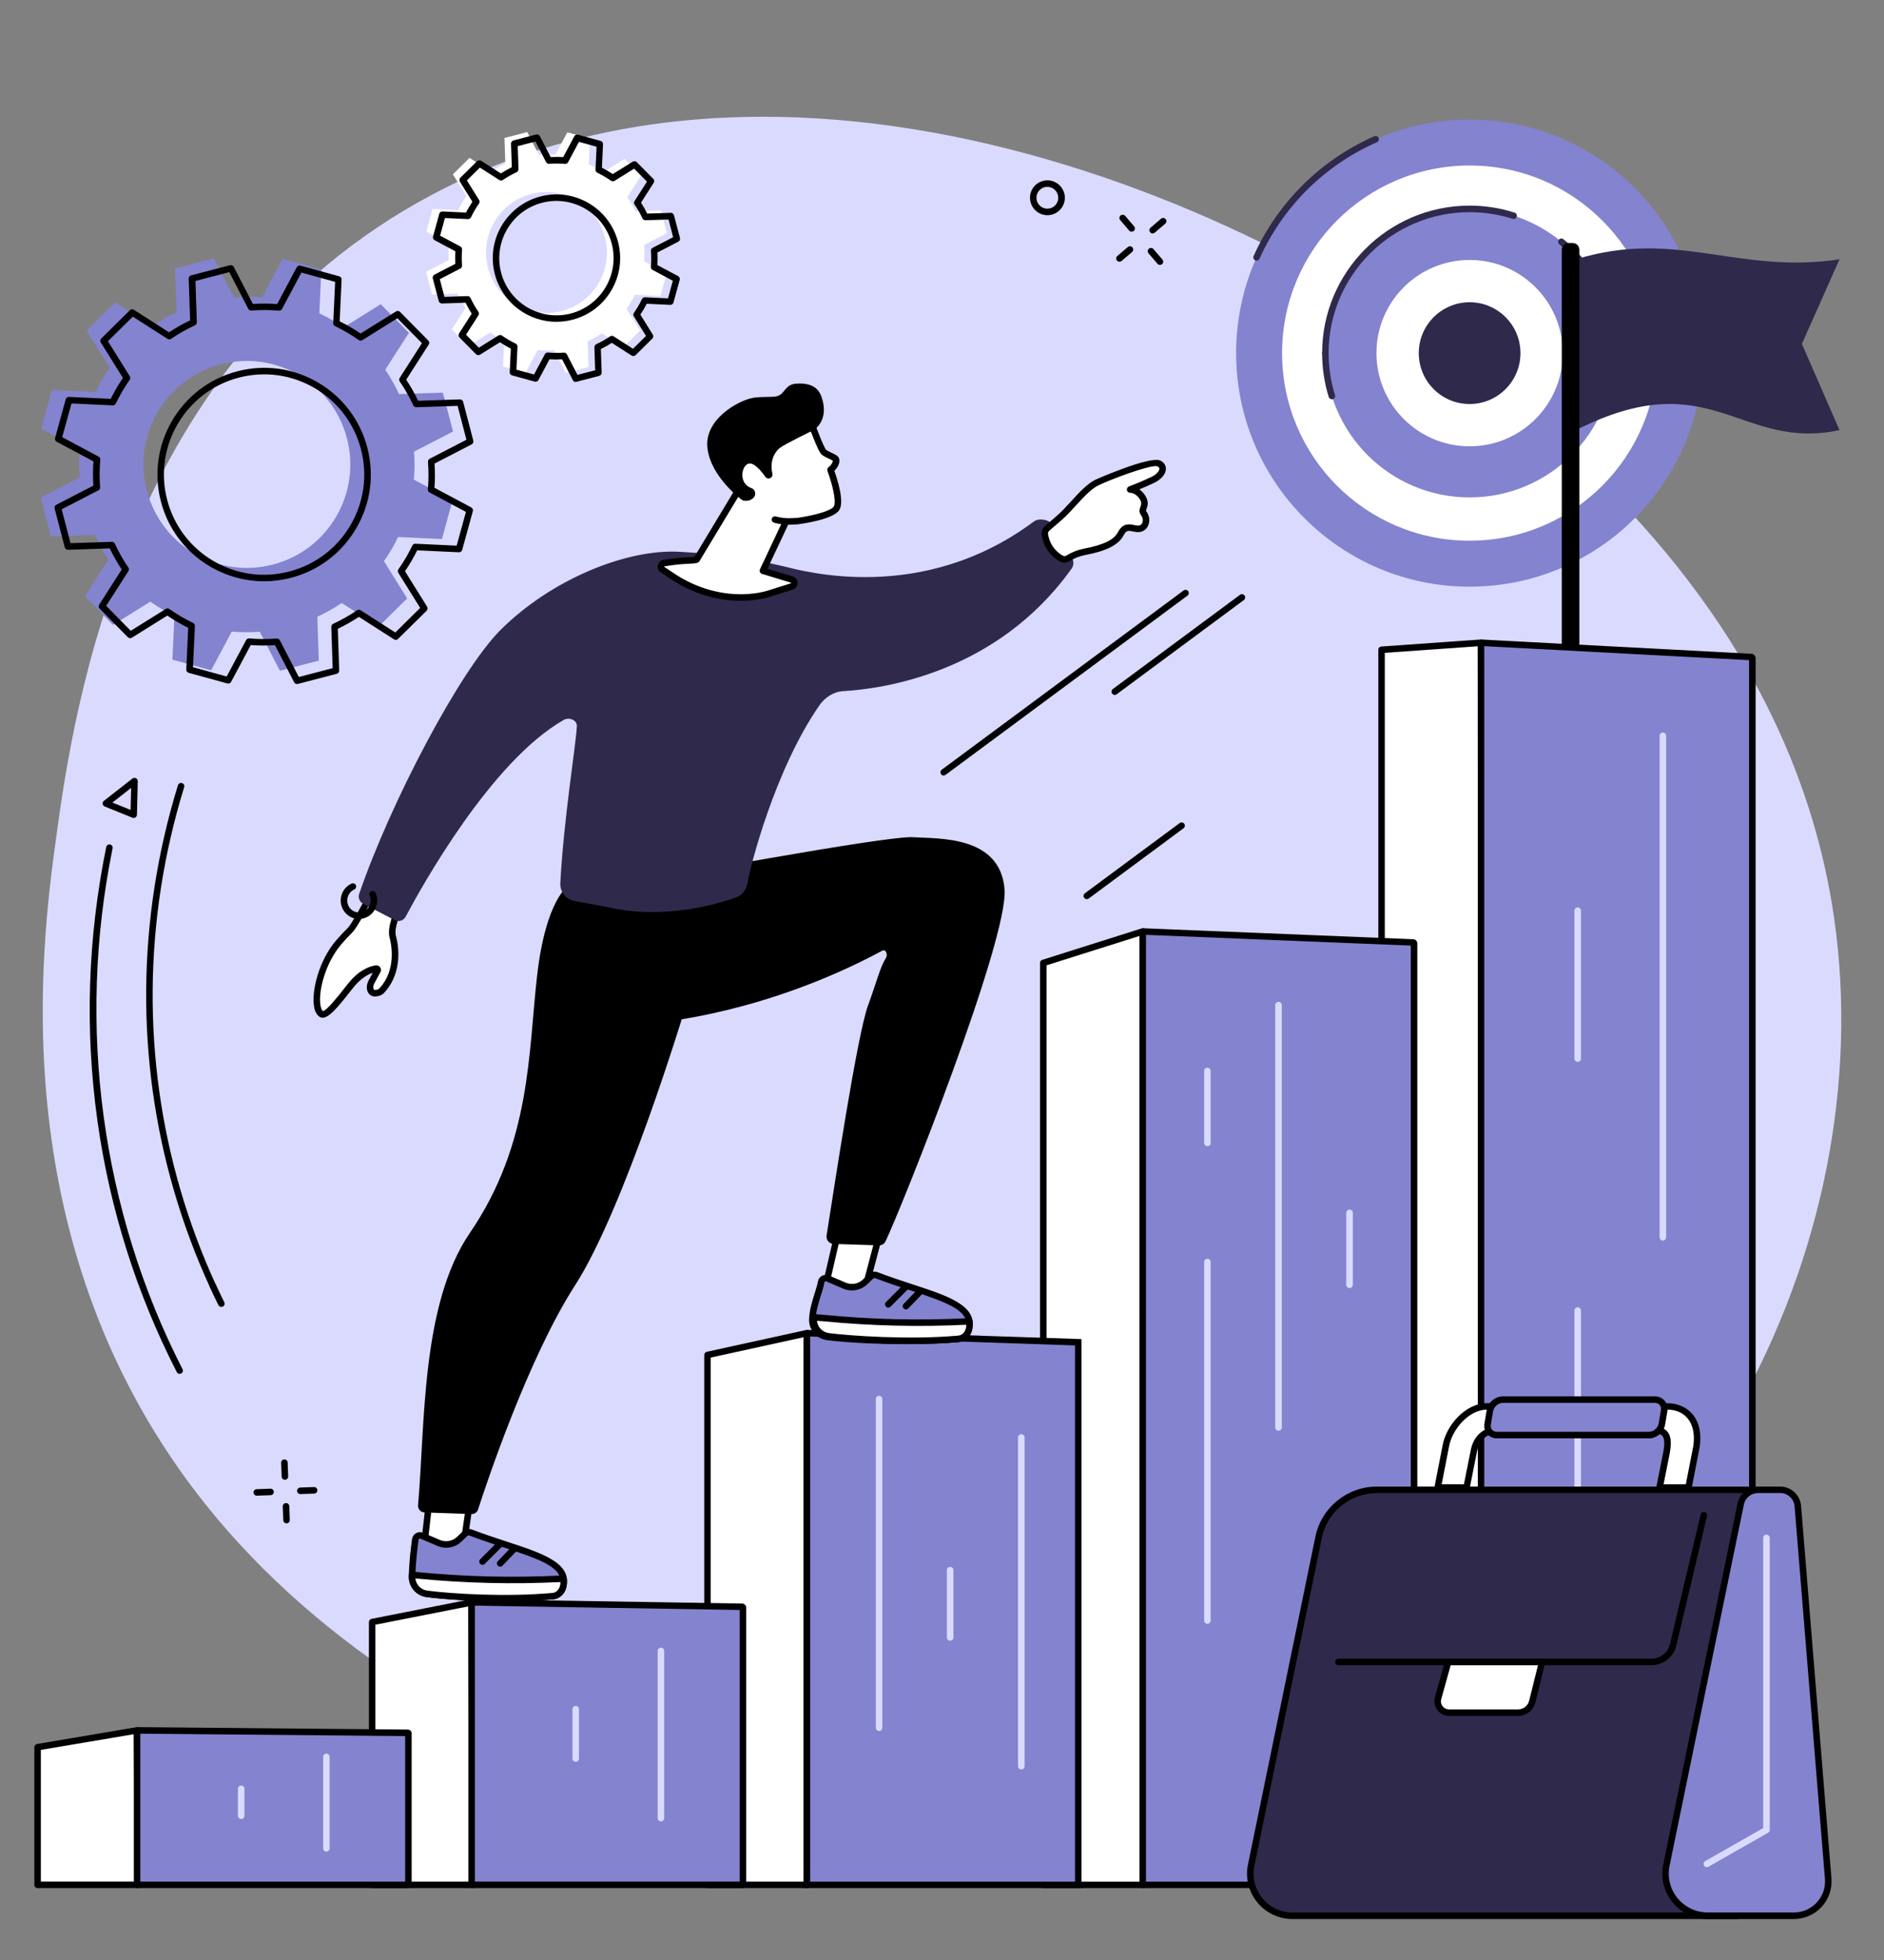 <svg width="250" height="260" viewBox="0 0 250 260" fill="none" xmlns="http://www.w3.org/2000/svg">
<rect x="0" y="0" width="250" height="260" fill="#808080" stroke="none"/>
<mask id="mask0_532_851" style="mask-type:luminance" maskUnits="userSpaceOnUse" x="0" y="0" width="250" height="260">
<path d="M250 0H0V259.036H250V0Z" fill="white"/>
</mask>
<g mask="url(#mask0_532_851)">
<path d="M57.249 25.87C105.716 0.094 170.649 26.881 204.485 56.566C214.15 65.047 237.59 86.212 243.126 120.127C250 162.256 227.497 213.32 175.884 235.161C119.705 258.936 56.894 236.406 27.49 199.833C-1.38283e-05 165.629 5.502 125.348 7.47 110.964C9.779 94.083 16.64 47.477 57.242 25.877" fill="#DADAFF"/>
<path d="M164.029 46.841C164.029 29.732 177.905 15.857 195.013 15.857C212.122 15.857 225.997 29.726 225.997 46.841C225.997 63.956 212.122 77.825 195.013 77.825C177.905 77.825 164.029 63.949 164.029 46.841Z" fill="#8483CF"/>
<path d="M170.127 46.841C170.127 33.099 181.272 21.955 195.013 21.955C208.755 21.955 219.9 33.093 219.9 46.841C219.9 60.589 208.755 71.727 195.013 71.727C181.272 71.727 170.127 60.589 170.127 46.841Z" fill="white"/>
<path d="M175.87 46.841C175.87 36.272 184.438 27.698 195.013 27.698C205.589 27.698 214.157 36.265 214.157 46.841C214.157 57.416 205.589 65.984 195.013 65.984C184.438 65.984 175.87 57.416 175.87 46.841Z" fill="#8483CF"/>
<path d="M182.651 46.841C182.651 40.014 188.186 34.485 195.013 34.485C201.841 34.485 207.376 40.02 207.376 46.841C207.376 53.661 201.841 59.204 195.013 59.204C188.186 59.204 182.651 53.668 182.651 46.841Z" fill="white"/>
<path d="M188.266 46.841C188.266 43.113 191.292 40.094 195.013 40.094C198.735 40.094 201.76 43.113 201.76 46.841C201.76 50.569 198.742 53.595 195.013 53.595C191.285 53.595 188.266 50.576 188.266 46.841Z" fill="#2F294B"/>
<path d="M166.74 34.578C166.68 34.578 166.62 34.565 166.56 34.538C166.345 34.445 166.245 34.184 166.345 33.969C169.545 26.861 175.234 21.212 182.369 18.072C182.59 17.979 182.845 18.072 182.938 18.293C183.032 18.514 182.938 18.768 182.718 18.862C175.776 21.914 170.241 27.403 167.129 34.324C167.055 34.485 166.901 34.578 166.734 34.578" fill="#2F294B"/>
<path d="M176.734 52.965C176.546 52.965 176.379 52.845 176.319 52.664C175.736 50.79 175.442 48.829 175.442 46.848C175.442 46.607 175.636 46.419 175.877 46.419C176.118 46.419 176.305 46.613 176.305 46.848C176.305 48.742 176.586 50.616 177.149 52.41C177.222 52.637 177.095 52.878 176.867 52.952C176.827 52.965 176.78 52.972 176.74 52.972" fill="#2F294B"/>
<path d="M213.768 43.414C213.568 43.414 213.387 43.273 213.347 43.072C212.497 38.916 210.214 35.127 206.914 32.403C206.734 32.249 206.707 31.981 206.854 31.794C207.008 31.613 207.276 31.586 207.463 31.734C210.91 34.578 213.3 38.541 214.19 42.892C214.237 43.126 214.09 43.353 213.855 43.4C213.829 43.4 213.795 43.407 213.768 43.407" fill="#2F294B"/>
<path d="M175.87 47.276C175.629 47.276 175.442 47.082 175.442 46.847C175.442 36.058 184.224 27.276 195.013 27.276C197.055 27.276 199.063 27.59 200.984 28.206C201.212 28.28 201.339 28.521 201.265 28.748C201.191 28.976 200.95 29.103 200.723 29.03C198.882 28.441 196.961 28.146 195.013 28.146C184.699 28.146 176.299 36.54 176.299 46.854C176.299 47.095 176.104 47.283 175.87 47.283" fill="#2F294B"/>
<path d="M244.096 57.055C230.83 59.886 227.035 47.992 209.13 57.055V34.398C222.45 30.295 230.522 36.439 244.096 34.398L239.103 45.616L244.096 57.055Z" fill="#2F294B"/>
<path d="M208.708 90.676H208.106C207.631 90.676 207.242 90.288 207.242 89.813V33.106C207.242 32.631 207.631 32.243 208.106 32.243H208.708C209.183 32.243 209.572 32.631 209.572 33.106V89.82C209.572 90.295 209.183 90.683 208.708 90.683" fill="black"/>
<path d="M196.653 250.014H183.327V86.192L196.519 85.261L196.653 250.014Z" fill="white"/>
<path d="M196.653 250.449H183.327C183.086 250.449 182.898 250.255 182.898 250.014V86.192C182.898 85.964 183.072 85.777 183.3 85.763L196.493 84.833C196.606 84.826 196.727 84.866 196.814 84.947C196.901 85.027 196.954 85.141 196.954 85.261L197.088 250.02C197.088 250.134 197.042 250.248 196.961 250.328C196.881 250.408 196.767 250.455 196.653 250.455M183.755 249.592H196.218L196.084 85.73L183.755 86.6V249.592Z" fill="black"/>
<path d="M232.396 250.014H196.653C196.58 250.014 196.519 249.933 196.519 249.826V85.455C196.519 85.348 196.586 85.268 196.66 85.268L232.403 87.156C232.47 87.156 232.53 87.243 232.53 87.343V249.833C232.53 249.933 232.47 250.02 232.396 250.02" fill="#8483CF"/>
<path d="M232.396 250.449H196.66C196.339 250.449 196.098 250.181 196.098 249.833V85.455C196.098 85.275 196.165 85.101 196.292 84.987C196.399 84.886 196.546 84.833 196.693 84.84L232.43 86.727C232.731 86.74 232.965 87.015 232.965 87.343V249.833C232.965 250.181 232.718 250.449 232.396 250.449ZM196.954 249.585H232.095V87.57L196.954 85.716V249.585Z" fill="black"/>
<path d="M220.663 164.565C220.422 164.565 220.228 164.371 220.228 164.13V97.604C220.228 97.363 220.422 97.169 220.663 97.169C220.904 97.169 221.091 97.363 221.091 97.604V164.13C221.091 164.371 220.897 164.565 220.663 164.565Z" fill="#DADAFF"/>
<path d="M209.357 140.857C209.116 140.857 208.922 140.663 208.922 140.429V120.803C208.922 120.563 209.116 120.368 209.357 120.368C209.598 120.368 209.786 120.563 209.786 120.803V140.429C209.786 140.67 209.592 140.857 209.357 140.857Z" fill="#DADAFF"/>
<path d="M209.357 208.153C209.116 208.153 208.922 207.959 208.922 207.718V173.849C208.922 173.608 209.116 173.42 209.357 173.42C209.598 173.42 209.786 173.615 209.786 173.849V207.718C209.786 207.959 209.592 208.153 209.357 208.153Z" fill="#DADAFF"/>
<path d="M151.707 250.034H138.44V127.731L151.64 123.561L151.707 250.034Z" fill="white"/>
<path d="M151.707 250.462H138.44C138.199 250.462 138.012 250.268 138.012 250.034V127.731C138.012 127.544 138.133 127.376 138.313 127.323L151.506 123.153C151.64 123.112 151.78 123.133 151.894 123.213C152.008 123.293 152.068 123.42 152.068 123.561L152.142 250.034C152.142 250.147 152.095 250.254 152.015 250.341C151.934 250.422 151.821 250.469 151.707 250.469M138.869 249.605H151.272L151.198 124.157L138.869 128.052V249.605Z" fill="black"/>
<path d="M187.51 250.034H151.774C151.7 250.034 151.64 249.967 151.64 249.893V123.708C151.64 123.628 151.7 123.561 151.774 123.568L187.517 125.014C187.59 125.014 187.644 125.081 187.644 125.154V249.886C187.644 249.967 187.584 250.027 187.51 250.027" fill="#8483CF"/>
<path d="M187.51 250.462H151.774C151.466 250.462 151.212 250.208 151.212 249.886V123.708C151.212 123.548 151.278 123.4 151.386 123.293C151.493 123.186 151.647 123.126 151.794 123.139L187.53 124.592C187.838 124.605 188.072 124.853 188.072 125.161V249.893C188.072 250.208 187.818 250.469 187.51 250.469M152.068 249.605H187.209V125.435L152.068 124.009V249.598V249.605Z" fill="black"/>
<path d="M169.652 189.786C169.411 189.786 169.217 189.592 169.217 189.351V133.327C169.217 133.086 169.411 132.898 169.652 132.898C169.893 132.898 170.087 133.093 170.087 133.327V189.351C170.087 189.592 169.893 189.786 169.652 189.786Z" fill="#DADAFF"/>
<path d="M160.214 152.042C159.973 152.042 159.786 151.848 159.786 151.607V142.055C159.786 141.814 159.98 141.627 160.214 141.627C160.448 141.627 160.649 141.821 160.649 142.055V151.607C160.649 151.848 160.455 152.042 160.214 152.042Z" fill="#DADAFF"/>
<path d="M160.214 215.402C159.973 215.402 159.786 215.208 159.786 214.967V167.403C159.786 167.162 159.98 166.975 160.214 166.975C160.448 166.975 160.649 167.169 160.649 167.403V214.967C160.649 215.208 160.455 215.402 160.214 215.402Z" fill="#DADAFF"/>
<path d="M179.083 170.87C178.842 170.87 178.648 170.676 178.648 170.435V160.884C178.648 160.643 178.842 160.455 179.083 160.455C179.324 160.455 179.518 160.649 179.518 160.884V170.435C179.518 170.676 179.324 170.87 179.083 170.87Z" fill="#DADAFF"/>
<path d="M107.082 250.033H93.882V179.739L107.082 176.847V250.033Z" fill="white"/>
<path d="M107.082 250.462H93.889C93.648 250.462 93.454 250.268 93.454 250.034V179.739C93.454 179.538 93.594 179.358 93.795 179.318L106.988 176.426C107.115 176.399 107.249 176.426 107.349 176.513C107.45 176.593 107.51 176.72 107.51 176.848V250.034C107.51 250.275 107.316 250.462 107.075 250.462M94.311 249.599H106.647V177.383L94.311 180.087V249.605V249.599Z" fill="black"/>
<path d="M143.086 250.034H107.082V177.001C107.082 176.914 107.149 176.848 107.236 176.854L143.092 178.059V250.04" fill="#8483CF"/>
<path d="M143.514 250.462H106.647V176.995C106.647 176.841 106.714 176.687 106.821 176.58C106.934 176.473 107.082 176.413 107.242 176.419L143.514 177.637V250.469M107.51 249.605H142.651V178.474L107.51 177.296V249.605Z" fill="black"/>
<path d="M116.653 229.626C116.412 229.626 116.218 229.431 116.218 229.19V185.589C116.218 185.348 116.412 185.154 116.653 185.154C116.894 185.154 117.082 185.348 117.082 185.589V229.19C117.082 229.431 116.888 229.626 116.653 229.626Z" fill="#DADAFF"/>
<path d="M135.522 234.726C135.281 234.726 135.087 234.532 135.087 234.291V190.69C135.087 190.449 135.281 190.261 135.522 190.261C135.763 190.261 135.957 190.455 135.957 190.69V234.291C135.957 234.532 135.763 234.726 135.522 234.726Z" fill="#DADAFF"/>
<path d="M126.084 217.644C125.843 217.644 125.649 217.45 125.649 217.209V208.287C125.649 208.046 125.843 207.852 126.084 207.852C126.325 207.852 126.519 208.046 126.519 208.287V217.209C126.519 217.45 126.325 217.644 126.084 217.644Z" fill="#DADAFF"/>
<path d="M62.704 250.034H49.384V215.168L62.577 212.571L62.704 250.034Z" fill="white"/>
<path d="M62.704 250.462H49.384C49.143 250.462 48.956 250.268 48.956 250.034V215.168C48.956 214.96 49.103 214.786 49.304 214.746L62.497 212.142C62.624 212.115 62.751 212.149 62.851 212.229C62.952 212.309 63.012 212.43 63.012 212.564L63.139 250.027C63.139 250.141 63.092 250.248 63.012 250.335C62.932 250.415 62.818 250.462 62.704 250.462ZM49.813 249.599H62.269L62.149 213.093L49.813 215.522V249.599Z" fill="black"/>
<path d="M98.46 250.034H62.704C62.637 250.034 62.577 249.98 62.577 249.907V212.698C62.577 212.624 62.637 212.571 62.704 212.571L98.46 213.153C98.527 213.153 98.581 213.213 98.581 213.28V249.907C98.581 249.974 98.527 250.034 98.454 250.034" fill="#8483CF"/>
<path d="M98.46 250.462H62.704C62.396 250.462 62.149 250.214 62.149 249.907V212.698C62.149 212.544 62.209 212.403 62.316 212.296C62.423 212.189 62.564 212.135 62.718 212.135L98.474 212.718C98.775 212.718 99.023 212.972 99.023 213.273V249.9C99.023 250.208 98.775 250.455 98.467 250.455M63.019 249.592H98.159V213.568L63.019 212.992V249.585V249.592Z" fill="black"/>
<path d="M87.704 241.613C87.463 241.613 87.269 241.419 87.269 241.185V219.003C87.269 218.762 87.463 218.568 87.704 218.568C87.945 218.568 88.132 218.762 88.132 219.003V241.185C88.132 241.426 87.938 241.613 87.704 241.613Z" fill="#DADAFF"/>
<path d="M76.399 233.708C76.158 233.708 75.964 233.514 75.964 233.273V226.727C75.964 226.486 76.158 226.299 76.399 226.299C76.64 226.299 76.827 226.493 76.827 226.727V233.273C76.827 233.514 76.633 233.708 76.399 233.708Z" fill="#DADAFF"/>
<path d="M18.313 250.034H4.993V231.774L18.186 229.552L18.313 250.034Z" fill="white"/>
<path d="M18.313 250.462H4.993C4.752 250.462 4.558 250.268 4.558 250.034V231.774C4.558 231.566 4.712 231.386 4.92 231.345L18.112 229.117C18.24 229.096 18.367 229.13 18.46 229.21C18.554 229.291 18.614 229.411 18.614 229.538L18.742 250.02C18.742 250.134 18.695 250.248 18.614 250.328C18.534 250.408 18.42 250.455 18.307 250.455M5.415 249.592H17.878L17.758 230.047L5.422 232.129V249.592H5.415Z" fill="black"/>
<path d="M54.07 250.034H18.313C18.246 250.034 18.186 250 18.186 249.967V229.619C18.186 229.579 18.246 229.552 18.313 229.552L54.07 229.873C54.136 229.873 54.19 229.907 54.19 229.94V249.967C54.19 250.007 54.136 250.034 54.063 250.034" fill="#8483CF"/>
<path d="M54.07 250.462H18.313C17.999 250.462 17.758 250.241 17.758 249.96V229.612C17.758 229.485 17.811 229.364 17.898 229.27C18.005 229.17 18.159 229.11 18.32 229.11L54.076 229.431C54.391 229.431 54.625 229.645 54.625 229.933V249.96C54.625 250.241 54.377 250.462 54.07 250.462ZM18.621 249.598H53.762V230.295L18.621 229.98V249.598Z" fill="black"/>
<path d="M43.313 245.623C43.072 245.623 42.885 245.429 42.885 245.188V233.059C42.885 232.818 43.079 232.624 43.313 232.624C43.547 232.624 43.742 232.818 43.742 233.059V245.188C43.742 245.429 43.547 245.623 43.313 245.623Z" fill="#DADAFF"/>
<path d="M32.008 241.305C31.767 241.305 31.573 241.111 31.573 240.87V237.289C31.573 237.048 31.767 236.854 32.008 236.854C32.249 236.854 32.436 237.048 32.436 237.289V240.87C32.436 241.111 32.242 241.305 32.008 241.305Z" fill="#DADAFF"/>
<path d="M57.557 193.742L56.252 205.308L61.178 207.356L62.985 194.746L57.557 193.742Z" fill="white"/>
<path d="M61.178 207.791C61.124 207.791 61.064 207.778 61.011 207.758L56.091 205.71C55.91 205.636 55.81 205.455 55.83 205.261L57.135 193.688C57.149 193.568 57.209 193.461 57.309 193.387C57.403 193.313 57.523 193.287 57.644 193.307L63.072 194.311C63.3 194.351 63.454 194.565 63.42 194.799L61.606 207.41C61.586 207.544 61.506 207.657 61.392 207.724C61.325 207.758 61.252 207.778 61.178 207.778M56.72 205.02L60.83 206.734L62.503 195.081L57.938 194.237L56.72 205.027V205.02Z" fill="black"/>
<path d="M55.107 204.217C54.953 205.315 54.699 207.349 54.679 209.17C54.665 210.315 55.529 211.278 56.66 211.426C59.873 211.841 67.162 212.289 73.367 211.727C73.795 211.687 74.545 211.379 74.752 210.321C75.455 206.76 69.257 205.884 62.463 203.3C62.195 203.199 61.894 203.26 61.693 203.461L60.964 204.17C60.228 204.88 59.143 205.08 58.206 204.679L55.977 203.728C55.596 203.568 55.167 203.809 55.114 204.217" fill="#8483CF"/>
<path d="M66.908 212.43C62.724 212.43 58.822 212.142 56.613 211.861C55.254 211.687 54.237 210.529 54.25 209.17C54.27 207.309 54.531 205.234 54.679 204.157C54.725 203.829 54.92 203.548 55.208 203.38C55.495 203.22 55.837 203.2 56.145 203.327L58.373 204.277C59.157 204.612 60.053 204.445 60.663 203.856L61.399 203.146C61.72 202.832 62.202 202.738 62.624 202.898C64.204 203.501 65.73 203.996 67.202 204.485C72.008 206.058 75.796 207.303 75.187 210.409C74.953 211.607 74.083 212.102 73.42 212.162C71.305 212.356 69.07 212.43 66.914 212.43M55.542 204.277C55.395 205.328 55.141 207.363 55.12 209.177C55.107 210.101 55.803 210.884 56.727 210.998C60.04 211.426 67.202 211.854 73.34 211.299C73.474 211.285 74.157 211.178 74.344 210.234C74.786 207.992 71.961 206.948 66.934 205.301C65.455 204.813 63.922 204.311 62.316 203.702C62.209 203.662 62.082 203.682 61.995 203.762L61.265 204.471C60.402 205.308 59.136 205.542 58.039 205.067L55.81 204.117C55.736 204.083 55.669 204.11 55.636 204.123C55.602 204.143 55.549 204.184 55.535 204.264L55.542 204.277Z" fill="black"/>
<path d="M54.685 208.896C54.685 208.896 54.685 209.083 54.685 209.17C54.672 210.315 55.535 211.279 56.667 211.426C59.88 211.841 67.169 212.289 73.374 211.727C73.802 211.687 74.552 211.379 74.759 210.321C74.826 209.993 74.786 209.411 74.786 209.411L74.344 209.431C68.072 209.739 61.78 209.592 55.535 208.983L54.692 208.902" fill="white"/>
<path d="M66.908 212.43C62.724 212.43 58.822 212.142 56.613 211.861C55.254 211.687 54.237 210.529 54.25 209.17V208.896C54.257 208.775 54.311 208.662 54.398 208.581C54.485 208.501 54.605 208.461 54.725 208.474L55.569 208.555C61.78 209.164 68.086 209.311 74.317 209.003L74.759 208.983C74.993 208.963 75.194 209.15 75.214 209.385C75.214 209.451 75.254 210.04 75.181 210.409C74.946 211.607 74.076 212.102 73.414 212.162C71.299 212.356 69.063 212.43 66.908 212.43ZM55.12 209.378C55.201 210.215 55.857 210.897 56.72 211.004C60.033 211.433 67.195 211.861 73.333 211.306C73.467 211.292 74.15 211.185 74.337 210.241C74.357 210.148 74.364 210.007 74.364 209.866C68.092 210.174 61.74 210.02 55.489 209.418L55.12 209.385V209.378Z" fill="black"/>
<path d="M64.029 207.577C63.922 207.577 63.809 207.537 63.722 207.45C63.554 207.283 63.554 207.008 63.722 206.841L66.104 204.458C66.272 204.291 66.546 204.291 66.713 204.458C66.881 204.625 66.881 204.9 66.713 205.067L64.331 207.45C64.244 207.537 64.137 207.577 64.023 207.577" fill="black"/>
<path d="M66.372 207.825C66.265 207.825 66.158 207.785 66.071 207.704C65.897 207.537 65.89 207.263 66.058 207.095L67.965 205.114C68.132 204.94 68.4 204.94 68.574 205.101C68.748 205.268 68.748 205.542 68.588 205.71L66.68 207.691C66.593 207.778 66.479 207.825 66.372 207.825Z" fill="black"/>
<path d="M75.435 117.49C75.435 117.49 72.436 119.23 71.272 129.424C70.1 139.619 70.495 151.633 62.349 163.554C55.843 173.072 56.419 189.137 55.475 199.665C55.428 200.174 55.823 200.616 56.332 200.629L62.564 200.843C62.959 200.857 63.32 200.609 63.44 200.228C64.552 196.781 70.094 180.134 76.319 170.482C82.898 160.281 90.897 133.809 90.897 133.809C90.897 133.809 89.411 127.115 89.204 120.703C88.996 114.291 75.435 117.49 75.435 117.49Z" fill="black"/>
<path d="M112.149 159.418L109.518 170.763L114.17 173.36L117.423 161.038L112.149 159.418Z" fill="white"/>
<path d="M114.17 173.795C114.096 173.795 114.023 173.775 113.963 173.742L109.311 171.138C109.143 171.044 109.056 170.85 109.103 170.663L111.734 159.317C111.76 159.204 111.834 159.103 111.934 159.043C112.042 158.983 112.162 158.969 112.276 159.003L117.55 160.629C117.771 160.696 117.898 160.93 117.838 161.151L114.585 173.474C114.552 173.601 114.458 173.708 114.337 173.762C114.284 173.782 114.224 173.795 114.17 173.795ZM110.013 170.542L113.896 172.711L116.901 161.325L112.463 159.96L110.013 170.536V170.542Z" fill="black"/>
<path d="M108.956 170.087C108.802 171.185 107.818 173.266 107.798 175.087C107.784 176.232 108.648 177.196 109.779 177.343C112.992 177.758 121.017 178.159 127.222 177.597C127.644 177.557 128.4 177.249 128.608 176.185C129.311 172.624 123.112 171.747 116.319 169.163C116.051 169.063 115.75 169.123 115.549 169.324L114.819 170.034C114.083 170.743 112.999 170.944 112.062 170.542L109.833 169.592C109.451 169.431 109.023 169.672 108.963 170.08" fill="#8483CF"/>
<path d="M120.268 178.307C116.064 178.307 111.981 178.066 109.726 177.771C108.367 177.597 107.349 176.439 107.363 175.081C107.376 173.869 107.791 172.564 108.119 171.513C108.307 170.91 108.474 170.395 108.527 170.027C108.574 169.699 108.768 169.418 109.056 169.251C109.344 169.09 109.685 169.07 109.993 169.197L112.222 170.147C113.005 170.482 113.902 170.315 114.511 169.726L115.241 169.016C115.562 168.702 116.044 168.608 116.466 168.769C118.046 169.371 119.572 169.873 121.044 170.355C125.85 171.928 129.639 173.173 129.029 176.279C128.795 177.477 127.925 177.972 127.262 178.032C125.107 178.226 122.664 178.307 120.268 178.307ZM109.384 170.147C109.324 170.589 109.15 171.138 108.949 171.774C108.635 172.765 108.24 174.003 108.233 175.087C108.22 176.011 108.916 176.794 109.839 176.908C112.751 177.283 120.83 177.738 127.189 177.162C127.323 177.149 128.005 177.042 128.193 176.098C128.635 173.856 125.81 172.811 120.783 171.165C119.304 170.676 117.771 170.174 116.165 169.565C116.051 169.525 115.93 169.545 115.843 169.632L115.107 170.342C114.244 171.172 112.979 171.406 111.881 170.937L109.652 169.987C109.578 169.953 109.511 169.98 109.478 170C109.444 170.02 109.391 170.06 109.378 170.141L109.384 170.147Z" fill="black"/>
<path d="M107.972 174.739C107.972 174.739 107.972 174.927 107.972 175.014C107.959 176.158 108.822 177.122 109.953 177.269C113.166 177.684 121.017 178.166 127.229 177.604C127.651 177.564 128.407 177.256 128.614 176.192C128.681 175.864 128.641 175.281 128.641 175.281L128.199 175.302C121.928 175.609 115.636 175.462 109.384 174.853L107.972 174.739Z" fill="white"/>
<path d="M120.863 178.293C116.205 178.293 111.847 177.952 109.893 177.698C108.534 177.523 107.517 176.366 107.53 175.007V174.732C107.537 174.612 107.59 174.498 107.677 174.418C107.764 174.337 107.885 174.297 108.005 174.311L109.418 174.424C115.636 175.034 121.941 175.181 128.173 174.873L128.614 174.853C128.849 174.839 129.05 175.02 129.063 175.254C129.063 175.321 129.103 175.91 129.029 176.278C128.795 177.477 127.925 177.972 127.262 178.032C125.201 178.22 122.999 178.293 120.863 178.293ZM108.407 175.208C108.487 176.044 109.143 176.734 110.007 176.841C112.818 177.202 120.723 177.758 127.189 177.169C127.323 177.155 128.005 177.048 128.193 176.104C128.213 176.011 128.22 175.87 128.22 175.73C121.948 176.038 115.596 175.884 109.344 175.281L108.407 175.208Z" fill="black"/>
<path d="M117.878 173.454C117.764 173.454 117.657 173.414 117.57 173.327C117.403 173.159 117.403 172.885 117.57 172.718L119.953 170.335C120.12 170.167 120.395 170.167 120.562 170.335C120.73 170.502 120.73 170.777 120.562 170.944L118.179 173.327C118.092 173.414 117.985 173.454 117.871 173.454" fill="black"/>
<path d="M120.221 173.701C120.114 173.701 120.007 173.661 119.92 173.581C119.746 173.414 119.746 173.139 119.906 172.972L121.814 170.991C121.981 170.817 122.256 170.817 122.423 170.977C122.597 171.145 122.604 171.419 122.436 171.586L120.529 173.568C120.442 173.655 120.328 173.701 120.221 173.701Z" fill="black"/>
<path d="M87.443 135.603C87.443 135.603 101.452 134.505 117.082 126.111C117.544 125.864 117.838 126.627 117.564 127.069C116.774 128.314 116.359 130.181 115.187 133.367C113.742 137.289 110.689 157.577 109.685 163.896C109.598 164.465 110.027 164.987 110.602 165.007L116.613 165.201C116.995 165.214 117.343 165 117.51 164.659C119.679 160.141 133.842 124.585 133.3 117.959C132.718 110.797 124.538 111.279 121.131 111.058C117.604 110.83 85.629 116.808 85.629 116.808L87.45 135.603" fill="black"/>
<path d="M44.839 125.147C45.321 124.572 45.95 123.896 46.493 123.36C47.189 122.671 49.511 118.146 49.511 118.146L53.574 119.297C53.574 119.297 51.673 122.624 52.129 124.277C52.55 125.817 52.892 129.076 50.629 131.446C50.368 131.72 49.806 131.794 49.605 131.74C49.016 131.6 49.003 130.783 49.291 130.254L50.107 128.755C50.181 128.621 50.067 128.467 49.92 128.487C49.311 128.574 47.972 128.963 46.566 130.696C45.489 132.028 43.347 135 42.624 134.511C41.339 133.635 42.175 128.307 44.833 125.147" fill="white"/>
<path d="M42.811 135C42.657 135 42.517 134.953 42.383 134.866C41.995 134.605 41.747 134.103 41.653 133.38C41.365 131.265 42.37 127.41 44.505 124.866C44.993 124.284 45.623 123.608 46.185 123.052C46.653 122.584 48.24 119.679 49.123 117.952C49.217 117.771 49.424 117.678 49.625 117.731L53.688 118.882C53.815 118.922 53.922 119.01 53.969 119.137C54.016 119.257 54.009 119.398 53.943 119.512C53.44 120.395 52.202 122.945 52.537 124.163C53.146 126.372 53.045 129.525 50.937 131.74C50.542 132.155 49.806 132.236 49.505 132.162C49.183 132.088 48.929 131.874 48.795 131.573C48.601 131.138 48.648 130.542 48.916 130.054L49.465 129.043C48.842 129.25 47.898 129.752 46.908 130.971C46.747 131.165 46.566 131.399 46.365 131.653C44.813 133.635 43.668 135 42.818 135M45.167 125.422C43.246 127.711 42.242 131.319 42.51 133.26C42.57 133.682 42.691 133.996 42.845 134.13C43.387 134.043 44.993 132.001 45.683 131.118C45.884 130.864 46.071 130.623 46.232 130.422C47.704 128.601 49.137 128.159 49.859 128.059C50.094 128.026 50.315 128.126 50.449 128.313C50.582 128.507 50.596 128.755 50.482 128.956L49.665 130.455C49.532 130.696 49.491 131.031 49.578 131.212C49.612 131.285 49.652 131.305 49.699 131.319C49.819 131.339 50.194 131.272 50.308 131.145C52.711 128.621 51.888 125.074 51.7 124.391C51.305 122.952 52.39 120.603 52.925 119.565L49.719 118.655C49.15 119.752 47.416 123.032 46.781 123.661C46.245 124.19 45.623 124.866 45.154 125.415L45.167 125.422Z" fill="black"/>
<path d="M142.276 74.056L139.652 69.625C139.217 68.896 137.858 68.675 137.182 69.184C122.336 80.248 106.546 75.737 104.103 75.154C98.052 73.715 95 73.494 90.221 73.2C83.226 72.778 73.173 76.814 66.399 83.588C61.017 88.969 51.827 106.433 47.664 118.568C47.49 119.077 47.711 119.639 48.193 119.886L52.37 122.055C52.898 122.33 53.548 122.129 53.829 121.6C55.957 117.597 65.167 100.978 74.813 95.496C75.522 95.094 76.586 95.522 76.546 96.332C76.419 98.889 74.833 108.354 74.351 117.122C74.284 118.28 75.087 119.304 76.225 119.518L80.442 120.301C87.798 122.015 94.699 120.107 97.738 119.023C98.668 118.688 99.117 117.791 99.264 116.814C99.498 115.194 102.764 102.189 108.715 93.588C109.465 92.504 110.602 91.754 111.914 91.68C117.222 91.372 132.336 89.251 142.202 75.422C142.49 75.02 142.517 74.485 142.269 74.056" fill="#2F294B"/>
<path d="M138.661 70.957C138.608 70.629 138.722 70.295 138.976 70.081C139.311 69.793 139.88 69.304 140.703 68.588C142.155 67.316 143.976 64.779 145.556 64.023C147.142 63.26 152.878 61.018 153.802 61.493C154.719 61.968 154.264 63.046 152.958 63.675C151.653 64.304 149.96 64.947 149.96 64.947C149.96 64.947 150.91 64.893 151.606 65.991C152.309 67.088 151.339 67.53 151.747 68.073C152.269 68.769 152.115 69.572 151.7 69.927C150.75 70.737 149.605 69.137 148.748 70.79C148.153 71.935 146.747 72.684 143.896 73.226C143.133 73.374 142.403 73.668 141.74 74.076C141.466 74.251 141.124 74.264 140.843 74.103C140.161 73.722 138.983 72.805 138.668 70.957" fill="white"/>
<path d="M141.265 74.645C141.044 74.645 140.823 74.592 140.629 74.478C139.886 74.056 138.581 73.052 138.24 71.031C138.159 70.556 138.333 70.061 138.701 69.753C139.036 69.465 139.605 68.983 140.422 68.26C140.93 67.811 141.493 67.202 142.082 66.553C143.166 65.368 144.284 64.15 145.368 63.628C145.442 63.595 152.651 60.409 153.996 61.105C154.458 61.346 154.719 61.747 154.712 62.202C154.699 62.885 154.103 63.595 153.146 64.056C152.503 64.364 151.774 64.679 151.185 64.913C151.452 65.101 151.727 65.362 151.968 65.743C152.483 66.553 152.276 67.122 152.142 67.504C152.055 67.751 152.062 67.765 152.088 67.798C152.758 68.682 152.55 69.753 151.975 70.241C151.412 70.723 150.783 70.589 150.321 70.496C149.752 70.375 149.465 70.315 149.123 70.971C148.447 72.276 146.901 73.073 143.963 73.635C143.26 73.769 142.584 74.036 141.954 74.431C141.74 74.565 141.493 74.632 141.252 74.632M153.374 61.828C152.155 61.828 147.61 63.494 145.736 64.391C144.799 64.84 143.742 65.998 142.711 67.122C142.102 67.785 141.526 68.414 140.977 68.896C140.154 69.619 139.578 70.107 139.244 70.395C139.11 70.509 139.043 70.69 139.076 70.877C139.357 72.544 140.422 73.374 141.037 73.715C141.178 73.795 141.352 73.789 141.499 73.702C142.222 73.253 142.992 72.945 143.802 72.791C146.452 72.283 147.811 71.62 148.36 70.576C149.003 69.338 149.906 69.525 150.502 69.652C150.944 69.746 151.185 69.779 151.419 69.585C151.66 69.385 151.787 68.829 151.399 68.32C151.084 67.905 151.232 67.49 151.332 67.216C151.446 66.908 151.533 66.66 151.245 66.212C150.696 65.355 149.987 65.368 149.987 65.368C149.772 65.382 149.585 65.234 149.538 65.027C149.491 64.82 149.605 64.612 149.806 64.532C149.826 64.525 151.499 63.889 152.771 63.273C153.507 62.919 153.842 62.463 153.849 62.182C153.849 62.129 153.849 61.995 153.601 61.868C153.548 61.848 153.474 61.834 153.38 61.834L153.374 61.828Z" fill="black"/>
<path d="M100.288 61.198L92.436 74.21C92.329 74.358 91.178 74.317 89.873 74.451C89.264 74.512 88.635 74.605 88.106 74.692C87.671 74.759 87.55 75.328 87.918 75.569L89.324 76.5C92.269 78.454 95.77 79.458 99.297 79.224C100.274 79.157 101.218 78.996 102.055 78.742L105.067 77.798C105.515 77.657 105.515 77.015 105.067 76.881L101.238 75.723L104.471 68.862L100.301 61.212" fill="white"/>
<path d="M98.287 79.692C95.094 79.692 91.861 78.708 89.083 76.861L87.677 75.93C87.363 75.723 87.209 75.348 87.289 74.98C87.37 74.612 87.664 74.331 88.039 74.271C88.701 74.163 89.311 74.083 89.833 74.03C90.375 73.976 90.89 73.949 91.305 73.929C91.62 73.916 91.968 73.896 92.142 73.869L99.92 60.977C100 60.843 100.147 60.77 100.301 60.77C100.455 60.77 100.596 60.857 100.669 60.998L104.839 68.648C104.906 68.769 104.913 68.916 104.853 69.036L101.834 75.449L105.187 76.466C105.576 76.58 105.837 76.935 105.837 77.336C105.837 77.738 105.582 78.093 105.194 78.213L102.189 79.157C101.345 79.418 100.388 79.592 99.337 79.659C98.996 79.686 98.648 79.692 98.3 79.692M100.281 62.068L92.818 74.438C92.818 74.438 92.805 74.458 92.798 74.465C92.611 74.719 92.296 74.739 91.359 74.786C90.951 74.806 90.448 74.833 89.926 74.886C89.418 74.94 88.835 75.02 88.186 75.121C88.173 75.121 88.153 75.121 88.146 75.161C88.139 75.194 88.159 75.208 88.166 75.214L89.572 76.145C92.497 78.079 95.944 79.023 99.277 78.795C100.261 78.728 101.158 78.574 101.934 78.327L104.94 77.383C104.94 77.383 104.973 77.376 104.973 77.336C104.973 77.296 104.953 77.296 104.94 77.289L101.111 76.125C100.991 76.091 100.89 76.004 100.843 75.884C100.79 75.77 100.797 75.636 100.843 75.522L103.983 68.856L100.274 62.055L100.281 62.068Z" fill="black"/>
<path d="M103.795 69.117C104.21 69.17 104.632 69.19 105.067 69.163L105.843 69.123C105.843 69.123 110.288 68.534 111.004 67.43C111.714 66.326 110.207 62.323 110.207 62.323C110.897 61.787 111.051 61.111 110.904 60.884C110.756 60.656 109.766 60.308 109.364 60.014C109.036 59.773 108.3 57.858 107.985 57.035C107.985 57.035 107.403 53.789 102.189 54.21C90.248 55.174 98.835 66.225 98.835 66.225C99.023 66.439 99.21 66.647 99.404 66.841L103.795 69.11" fill="white"/>
<path d="M104.692 69.605C104.016 69.605 103.353 69.518 102.718 69.338C102.49 69.277 102.356 69.036 102.416 68.809C102.483 68.581 102.718 68.447 102.945 68.507C103.621 68.695 104.324 68.775 105.04 68.735L105.797 68.695C107.564 68.461 110.221 67.838 110.636 67.196C111.044 66.56 110.395 64.056 109.799 62.477C109.732 62.303 109.786 62.102 109.94 61.981C110.382 61.64 110.509 61.265 110.515 61.118C110.402 61.038 110.127 60.91 109.94 60.817C109.632 60.669 109.317 60.516 109.103 60.362C108.782 60.127 108.387 59.297 107.577 57.189C107.57 57.162 107.557 57.135 107.557 57.109C107.537 56.995 106.948 54.251 102.222 54.639C99.317 54.873 97.47 55.703 96.734 57.095C95.482 59.458 97.503 63.046 98.715 65.181L98.822 65.375C98.942 65.582 98.869 65.844 98.661 65.964C98.454 66.085 98.193 66.011 98.072 65.803L97.965 65.609C96.667 63.313 94.498 59.478 95.971 56.694C96.854 55.027 98.936 54.043 102.155 53.782C107.323 53.367 108.286 56.466 108.4 56.914C109.19 58.976 109.505 59.558 109.632 59.685C109.766 59.786 110.06 59.926 110.315 60.047C110.823 60.288 111.124 60.442 111.265 60.656C111.526 61.058 111.372 61.821 110.716 62.457C111.104 63.548 112.082 66.56 111.365 67.664C110.582 68.876 106.673 69.445 105.897 69.552C105.884 69.552 105.87 69.552 105.863 69.552L105.087 69.592C104.953 69.599 104.819 69.605 104.692 69.605Z" fill="black"/>
<path d="M99.752 52.805C101.058 52.55 102.537 52.751 103.173 52.537C104.197 52.189 104.17 51.011 105.616 50.897C106.888 50.797 108.066 51.031 108.701 52.002C108.809 52.162 108.902 52.343 108.976 52.55C109.973 55.295 108.594 56.62 107.985 57.048C107.985 57.048 104.116 58.909 103.454 59.438C102.831 59.94 102.095 61.125 102.497 62.845C102.55 63.066 102.443 63.293 102.242 63.407C102.008 63.534 101.714 63.474 101.56 63.253C101.078 62.564 100.027 61.218 99.25 61.533C98.34 61.894 98.032 64.177 99.706 64.746C100.221 64.92 100.388 65.596 100.02 65.991C99.712 66.319 99.244 66.553 98.534 66.372C98.534 66.372 94.377 63.407 93.882 59.498C93.387 55.589 98.032 53.153 99.759 52.811" fill="black"/>
<path d="M138.989 28.548C138.521 28.548 138.066 28.407 137.671 28.133C137.162 27.778 136.827 27.249 136.714 26.64C136.606 26.031 136.74 25.415 137.088 24.913C137.818 23.869 139.264 23.608 140.308 24.337C140.817 24.692 141.151 25.221 141.265 25.823C141.379 26.433 141.238 27.048 140.89 27.55C140.542 28.059 140.007 28.4 139.398 28.508C139.257 28.534 139.123 28.548 138.983 28.548M138.983 24.786C138.527 24.786 138.072 25 137.791 25.408C137.57 25.73 137.483 26.111 137.557 26.493C137.624 26.874 137.838 27.202 138.153 27.423C138.809 27.878 139.712 27.718 140.167 27.062C140.388 26.747 140.475 26.359 140.402 25.977C140.335 25.596 140.121 25.268 139.806 25.047C139.552 24.873 139.264 24.786 138.976 24.786H138.983Z" fill="black"/>
<path d="M152.952 30.971C152.831 30.971 152.711 30.917 152.624 30.817C152.47 30.636 152.49 30.362 152.671 30.208L154.063 29.016C154.244 28.862 154.518 28.882 154.672 29.063C154.826 29.244 154.806 29.518 154.625 29.672L153.233 30.864C153.153 30.931 153.052 30.964 152.952 30.964" fill="black"/>
<path d="M148.548 34.719C148.427 34.719 148.307 34.666 148.22 34.565C148.066 34.384 148.086 34.11 148.266 33.956L149.659 32.771C149.839 32.617 150.114 32.637 150.268 32.818C150.422 32.999 150.402 33.273 150.221 33.427L148.829 34.619C148.748 34.686 148.648 34.719 148.548 34.719Z" fill="black"/>
<path d="M150.167 30.743C150.047 30.743 149.926 30.69 149.839 30.589L148.648 29.197C148.494 29.016 148.514 28.742 148.695 28.588C148.876 28.434 149.15 28.454 149.304 28.635L150.495 30.027C150.649 30.208 150.629 30.482 150.448 30.636C150.368 30.703 150.268 30.736 150.167 30.736" fill="black"/>
<path d="M153.922 35.148C153.802 35.148 153.681 35.094 153.594 34.994L152.403 33.601C152.249 33.421 152.269 33.146 152.45 32.992C152.631 32.838 152.898 32.858 153.059 33.039L154.25 34.431C154.404 34.612 154.384 34.886 154.203 35.04C154.123 35.107 154.023 35.141 153.922 35.141" fill="black"/>
<path d="M37.804 196.292C37.57 196.292 37.383 196.111 37.376 195.877L37.309 194.043C37.303 193.802 37.483 193.601 37.724 193.594C37.972 193.588 38.166 193.775 38.173 194.009L38.24 195.843C38.246 196.084 38.066 196.285 37.825 196.292H37.811" fill="black"/>
<path d="M38.019 202.075C37.791 202.075 37.597 201.895 37.59 201.66L37.523 199.833C37.517 199.592 37.697 199.398 37.938 199.385C38.186 199.385 38.38 199.559 38.387 199.8L38.454 201.627C38.461 201.868 38.28 202.069 38.039 202.075H38.019Z" fill="black"/>
<path d="M34.07 198.407C33.842 198.407 33.648 198.226 33.641 197.992C33.635 197.751 33.815 197.55 34.056 197.544L35.883 197.477C36.124 197.47 36.325 197.651 36.332 197.892C36.339 198.133 36.158 198.327 35.917 198.34L34.09 198.407H34.07Z" fill="black"/>
<path d="M39.853 198.193C39.625 198.193 39.431 198.012 39.424 197.778C39.418 197.537 39.598 197.336 39.839 197.329L41.667 197.262C41.914 197.262 42.108 197.436 42.115 197.677C42.122 197.918 41.941 198.119 41.7 198.126L39.866 198.193H39.853Z" fill="black"/>
<path d="M28.28 171.071C28.119 171.071 27.959 170.977 27.885 170.817C20.248 154.19 17.697 135.81 20.502 117.657C21.212 113.086 22.256 108.548 23.614 104.163C23.688 103.936 23.929 103.809 24.157 103.882C24.384 103.956 24.511 104.197 24.438 104.424C23.092 108.768 22.055 113.266 21.352 117.798C18.574 135.79 21.098 154.003 28.661 170.469C28.762 170.683 28.661 170.944 28.447 171.038C28.387 171.064 28.327 171.078 28.266 171.078" fill="black"/>
<path d="M29.364 173.36C29.203 173.36 29.049 173.273 28.976 173.119C28.601 172.363 28.233 171.593 27.885 170.823C27.784 170.609 27.885 170.348 28.099 170.254C28.313 170.154 28.574 170.254 28.675 170.469C29.023 171.225 29.391 171.995 29.759 172.744C29.866 172.959 29.779 173.22 29.565 173.32C29.505 173.354 29.438 173.367 29.371 173.367" fill="black"/>
<path d="M23.835 182.243C23.681 182.243 23.527 182.156 23.454 182.008C18.119 171.587 14.578 160.389 12.938 148.742C11.245 136.687 11.633 124.445 14.096 112.363C14.143 112.129 14.371 111.975 14.605 112.028C14.839 112.075 14.987 112.303 14.94 112.537C10.147 136.045 13.447 160.576 24.217 181.62C24.324 181.834 24.244 182.095 24.029 182.202C23.969 182.236 23.902 182.249 23.835 182.249" fill="black"/>
<path d="M17.738 108.507C17.684 108.507 17.631 108.494 17.577 108.474L13.889 106.981C13.748 106.921 13.648 106.794 13.621 106.64C13.601 106.486 13.661 106.332 13.782 106.238L17.577 103.273C17.711 103.173 17.885 103.153 18.039 103.226C18.186 103.3 18.28 103.454 18.28 103.621L18.173 108.079C18.173 108.22 18.099 108.354 17.979 108.427C17.905 108.474 17.825 108.501 17.744 108.501M14.913 106.459L17.329 107.437L17.403 104.518L14.92 106.459H14.913Z" fill="black"/>
<path d="M144.217 119.277C144.083 119.277 143.956 119.217 143.869 119.103C143.728 118.909 143.768 118.641 143.956 118.501L156.539 109.183C156.734 109.043 157.001 109.083 157.142 109.27C157.282 109.465 157.242 109.732 157.048 109.873L144.471 119.19C144.391 119.244 144.304 119.277 144.21 119.277" fill="black"/>
<path d="M125.228 102.878C125.094 102.878 124.967 102.818 124.88 102.704C124.739 102.51 124.779 102.243 124.967 102.102L157.062 78.327C157.256 78.186 157.523 78.227 157.664 78.414C157.805 78.608 157.764 78.876 157.57 79.016L125.469 102.791C125.388 102.845 125.301 102.872 125.214 102.872" fill="black"/>
<path d="M147.925 92.182C147.791 92.182 147.664 92.122 147.577 92.008C147.436 91.814 147.477 91.546 147.664 91.406L164.545 78.903C164.739 78.762 165.007 78.802 165.147 78.996C165.288 79.184 165.248 79.458 165.054 79.599L148.173 92.102C148.092 92.156 148.005 92.189 147.918 92.189" fill="black"/>
<path d="M47.63 121.908C47.343 121.908 47.048 121.854 46.767 121.747C46.158 121.513 45.683 121.044 45.415 120.442C44.88 119.204 45.435 117.758 46.653 117.209C46.874 117.115 47.129 117.209 47.222 117.423C47.323 117.637 47.222 117.899 47.008 117.992C46.218 118.347 45.863 119.291 46.212 120.094C46.379 120.489 46.687 120.783 47.082 120.937C47.463 121.085 47.878 121.078 48.253 120.904C49.043 120.549 49.398 119.612 49.05 118.802C48.956 118.581 49.05 118.327 49.277 118.233C49.498 118.14 49.752 118.233 49.846 118.461C50.382 119.699 49.826 121.145 48.608 121.694C48.293 121.834 47.965 121.901 47.63 121.901" fill="black"/>
<path d="M56.533 36.044L57.323 39.056L60.723 38.943C61.031 39.612 61.386 40.241 61.794 40.83L59.96 43.695L62.149 45.91L65.04 44.11C65.629 44.525 66.258 44.893 66.908 45.208L66.747 48.608L69.752 49.438L71.352 46.439C72.068 46.506 72.791 46.506 73.521 46.453L75.08 49.471L78.092 48.682L77.979 45.281C78.641 44.974 79.277 44.619 79.866 44.21L82.724 46.044L84.94 43.856L83.139 40.971C83.554 40.382 83.922 39.753 84.237 39.103L87.637 39.264L88.46 36.259L85.462 34.659C85.529 33.943 85.529 33.22 85.475 32.49L88.501 30.931L87.711 27.919L84.311 28.032C84.003 27.37 83.648 26.734 83.24 26.145L85.074 23.287L82.885 21.071L79.993 22.872C79.404 22.457 78.775 22.089 78.126 21.774L78.287 18.374L75.281 17.55L73.681 20.549C72.965 20.482 72.242 20.482 71.513 20.536L69.953 17.517L66.941 18.307L67.055 21.707C66.392 22.015 65.756 22.37 65.167 22.778L62.309 20.944L60.094 23.133L61.894 26.018C61.479 26.607 61.111 27.236 60.797 27.885L57.396 27.724L56.573 30.73L59.572 32.33C59.505 33.046 59.505 33.769 59.558 34.498L56.533 36.058M70.495 25.736C74.779 24.619 79.163 27.189 80.281 31.473C81.399 35.757 78.835 40.141 74.545 41.259C70.261 42.376 65.877 39.806 64.759 35.522C63.641 31.238 66.205 26.854 70.495 25.736Z" fill="white"/>
<path d="M76.399 50.67C76.238 50.67 76.091 50.583 76.017 50.435L74.585 47.664C74.023 47.698 73.467 47.691 72.918 47.657L71.452 50.408C71.359 50.589 71.151 50.676 70.957 50.623L67.952 49.799C67.758 49.746 67.624 49.565 67.637 49.364L67.784 46.245C67.289 45.998 66.807 45.71 66.345 45.402L63.695 47.048C63.521 47.156 63.3 47.129 63.159 46.981L60.971 44.766C60.83 44.625 60.803 44.398 60.917 44.23L62.597 41.607C62.296 41.145 62.021 40.656 61.774 40.154L58.655 40.261C58.447 40.261 58.273 40.134 58.219 39.94L57.43 36.928C57.376 36.734 57.47 36.526 57.651 36.433L60.422 35C60.388 34.438 60.395 33.882 60.428 33.334L57.677 31.868C57.497 31.774 57.41 31.567 57.463 31.372L58.286 28.367C58.34 28.173 58.521 28.039 58.721 28.052L61.841 28.2C62.088 27.704 62.376 27.223 62.684 26.761L61.031 24.11C60.924 23.936 60.95 23.715 61.091 23.575L63.306 21.386C63.447 21.245 63.675 21.218 63.842 21.326L66.466 23.006C66.928 22.704 67.416 22.43 67.918 22.182L67.811 19.063C67.805 18.862 67.938 18.682 68.132 18.628L71.145 17.845C71.339 17.791 71.546 17.885 71.64 18.066L73.072 20.837C73.635 20.803 74.19 20.81 74.739 20.837L76.205 18.086C76.299 17.905 76.506 17.818 76.7 17.872L79.706 18.695C79.9 18.749 80.033 18.929 80.02 19.13L79.873 22.249C80.368 22.497 80.85 22.785 81.312 23.093L83.963 21.446C84.136 21.339 84.357 21.366 84.498 21.506L86.687 23.722C86.827 23.862 86.854 24.09 86.74 24.257L85.06 26.881C85.361 27.343 85.636 27.825 85.883 28.334L89.003 28.233C89.21 28.227 89.384 28.36 89.438 28.554L90.228 31.567C90.281 31.761 90.187 31.968 90.007 32.062L87.236 33.494C87.269 34.056 87.262 34.612 87.229 35.161L89.98 36.627C90.161 36.72 90.248 36.928 90.194 37.122L89.371 40.127C89.317 40.322 89.136 40.449 88.936 40.442L85.817 40.295C85.569 40.79 85.281 41.272 84.973 41.734L86.62 44.384C86.727 44.559 86.7 44.779 86.559 44.92L84.344 47.109C84.204 47.249 83.976 47.276 83.808 47.162L81.185 45.482C80.723 45.783 80.234 46.058 79.732 46.306L79.839 49.425C79.846 49.625 79.712 49.806 79.518 49.86L76.506 50.643C76.472 50.656 76.432 50.656 76.399 50.656M74.839 46.774C75 46.774 75.147 46.861 75.221 47.008L76.626 49.726L78.976 49.117L78.876 46.065C78.876 45.891 78.969 45.73 79.123 45.656C79.766 45.362 80.382 45.014 80.95 44.625C81.091 44.525 81.278 44.525 81.426 44.619L83.996 46.265L85.723 44.565L84.11 41.968C84.016 41.821 84.023 41.633 84.123 41.493C84.525 40.924 84.879 40.315 85.181 39.686C85.254 39.532 85.415 39.431 85.589 39.438L88.641 39.578L89.284 37.242L86.593 35.803C86.439 35.723 86.352 35.556 86.365 35.382C86.426 34.699 86.432 33.989 86.372 33.287C86.359 33.113 86.452 32.945 86.606 32.872L89.324 31.466L88.715 29.117L85.656 29.217C85.482 29.217 85.321 29.123 85.248 28.969C84.953 28.327 84.605 27.711 84.21 27.142C84.11 27.002 84.11 26.814 84.204 26.667L85.85 24.097L84.15 22.37L81.553 23.989C81.406 24.083 81.218 24.076 81.078 23.976C80.509 23.575 79.9 23.22 79.27 22.919C79.116 22.845 79.016 22.684 79.023 22.51L79.163 19.458L76.827 18.816L75.388 21.513C75.308 21.667 75.141 21.754 74.966 21.741C74.284 21.68 73.574 21.674 72.871 21.727C72.697 21.741 72.537 21.647 72.457 21.493L71.051 18.775L68.701 19.384L68.802 22.437C68.802 22.611 68.708 22.771 68.554 22.845C67.912 23.14 67.296 23.488 66.727 23.876C66.586 23.976 66.399 23.976 66.252 23.876L63.681 22.229L61.955 23.936L63.574 26.533C63.668 26.68 63.661 26.868 63.561 27.008C63.159 27.577 62.804 28.186 62.503 28.816C62.43 28.969 62.262 29.063 62.095 29.063L59.043 28.923L58.4 31.259L61.091 32.698C61.245 32.778 61.332 32.945 61.319 33.119C61.258 33.802 61.252 34.512 61.312 35.214C61.325 35.389 61.232 35.549 61.078 35.629L58.36 37.035L58.976 39.384L62.035 39.277C62.209 39.277 62.369 39.371 62.443 39.532C62.738 40.174 63.086 40.79 63.481 41.352C63.581 41.493 63.581 41.68 63.487 41.828L61.841 44.398L63.541 46.125L66.138 44.505C66.285 44.411 66.472 44.418 66.613 44.518C67.182 44.92 67.791 45.275 68.42 45.576C68.574 45.65 68.675 45.81 68.668 45.984L68.527 49.036L70.863 49.679L72.302 46.988C72.383 46.834 72.55 46.747 72.724 46.761C73.414 46.821 74.116 46.828 74.819 46.774C74.833 46.774 74.839 46.774 74.853 46.774H74.839ZM73.842 42.691C70.087 42.691 66.653 40.168 65.663 36.372C64.485 31.861 67.195 27.242 71.707 26.064C73.889 25.495 76.165 25.81 78.112 26.948C80.06 28.093 81.446 29.92 82.015 32.102C82.584 34.284 82.269 36.56 81.131 38.508C79.993 40.455 78.159 41.841 75.977 42.41C75.268 42.597 74.552 42.684 73.842 42.684V42.691ZM71.921 26.901C67.871 27.959 65.442 32.109 66.493 36.158C67.55 40.208 71.707 42.637 75.75 41.587C79.799 40.529 82.229 36.379 81.178 32.33C80.669 30.368 79.424 28.722 77.671 27.698C75.924 26.674 73.876 26.392 71.914 26.901H71.921Z" fill="black"/>
<path d="M5.408 66.011L6.754 71.165L12.57 70.971C13.092 72.109 13.708 73.193 14.398 74.204L11.258 79.097L15 82.892L19.946 79.813C20.957 80.529 22.028 81.151 23.146 81.687L22.878 87.503L28.019 88.916L30.756 83.782C31.981 83.896 33.219 83.896 34.471 83.802L37.142 88.976L42.303 87.631L42.108 81.814C43.246 81.292 44.331 80.676 45.341 79.987L50.234 83.126L54.029 79.384L50.95 74.438C51.667 73.427 52.289 72.356 52.825 71.238L58.641 71.506L60.053 66.365L54.92 63.628C55.033 62.403 55.033 61.165 54.94 59.913L60.114 57.242L58.768 52.082L52.952 52.276C52.423 51.138 51.814 50.06 51.124 49.043L54.264 44.15L50.522 40.355L45.576 43.434C44.565 42.718 43.494 42.095 42.376 41.56L42.644 35.743L37.503 34.331L34.766 39.458C33.541 39.344 32.303 39.344 31.051 39.438L28.38 34.264L23.22 35.609L23.414 41.426C22.276 41.955 21.191 42.564 20.181 43.253L15.288 40.114L11.493 43.855L14.572 48.795C13.855 49.806 13.233 50.877 12.697 51.995L6.881 51.727L5.469 56.867L10.602 59.605C10.489 60.83 10.489 62.068 10.582 63.32L5.408 65.997M29.297 48.333C36.633 46.419 44.123 50.81 46.038 58.146C47.952 65.482 43.561 72.972 36.225 74.886C28.889 76.801 21.399 72.41 19.485 65.074C17.57 57.738 21.961 50.248 29.297 48.333Z" fill="#8483CF"/>
<path d="M39.411 90.736C39.25 90.736 39.103 90.649 39.029 90.502L36.486 85.582C35.408 85.656 34.324 85.649 33.273 85.569L30.669 90.449C30.576 90.629 30.368 90.716 30.174 90.663L25.034 89.251C24.839 89.197 24.706 89.016 24.719 88.815L24.973 83.28C24.016 82.805 23.086 82.263 22.202 81.66L17.503 84.592C17.329 84.699 17.108 84.672 16.968 84.532L13.22 80.736C13.079 80.596 13.052 80.368 13.166 80.201L16.151 75.542C15.562 74.665 15.034 73.722 14.565 72.745L9.029 72.932C8.822 72.932 8.648 72.805 8.594 72.611L7.249 67.45C7.195 67.256 7.289 67.048 7.47 66.961L12.39 64.418C12.316 63.34 12.323 62.256 12.403 61.205L7.523 58.601C7.343 58.508 7.256 58.3 7.309 58.106L8.722 52.965C8.775 52.771 8.956 52.637 9.157 52.651L14.692 52.905C15.167 51.948 15.71 51.018 16.312 50.134L13.38 45.435C13.273 45.261 13.3 45.04 13.44 44.9L17.236 41.151C17.376 41.011 17.604 40.984 17.771 41.098L22.43 44.083C23.307 43.494 24.25 42.965 25.228 42.497L25.04 36.961C25.034 36.761 25.167 36.58 25.361 36.526L30.522 35.181C30.716 35.127 30.924 35.221 31.017 35.402L33.561 40.321C34.639 40.248 35.723 40.255 36.774 40.335L39.377 35.455C39.471 35.275 39.679 35.188 39.873 35.241L45.013 36.653C45.208 36.707 45.341 36.888 45.328 37.089L45.074 42.624C46.031 43.099 46.961 43.641 47.845 44.244L52.55 41.312C52.724 41.205 52.945 41.232 53.086 41.379L56.834 45.174C56.975 45.315 57.001 45.542 56.888 45.71L53.902 50.368C54.491 51.245 55.02 52.189 55.489 53.166L61.024 52.979C61.232 52.972 61.406 53.106 61.459 53.3L62.805 58.454C62.858 58.648 62.764 58.856 62.584 58.949L57.664 61.493C57.738 62.57 57.731 63.655 57.651 64.706L62.53 67.309C62.711 67.403 62.798 67.611 62.744 67.805L61.332 72.945C61.278 73.139 61.098 73.273 60.897 73.26L55.361 73.005C54.886 73.963 54.344 74.893 53.742 75.777L56.673 80.475C56.781 80.649 56.754 80.87 56.613 81.011L52.818 84.759C52.677 84.9 52.45 84.927 52.282 84.813L47.624 81.828C46.74 82.416 45.803 82.945 44.826 83.414L45.013 88.949C45.02 89.15 44.886 89.331 44.692 89.378L39.532 90.723C39.498 90.73 39.458 90.736 39.424 90.736M36.754 84.706C36.914 84.706 37.062 84.793 37.135 84.94L39.652 89.806L44.143 88.635L43.962 83.159C43.962 82.985 44.056 82.825 44.21 82.751C45.328 82.236 46.392 81.633 47.376 80.957C47.517 80.857 47.704 80.857 47.851 80.951L52.456 83.902L55.756 80.643L52.858 75.991C52.764 75.844 52.771 75.656 52.871 75.516C53.568 74.525 54.19 73.467 54.712 72.376C54.786 72.222 54.947 72.122 55.12 72.129L60.596 72.383L61.827 67.905L57.001 65.328C56.847 65.248 56.76 65.081 56.774 64.906C56.881 63.715 56.888 62.49 56.794 61.265C56.781 61.091 56.874 60.931 57.028 60.85L61.894 58.334L60.723 53.842L55.248 54.023C55.08 54.023 54.913 53.929 54.839 53.769C54.324 52.651 53.722 51.587 53.045 50.603C52.945 50.455 52.945 50.268 53.039 50.127L55.991 45.522L52.731 42.222L48.079 45.121C47.932 45.214 47.744 45.208 47.604 45.107C46.613 44.411 45.556 43.789 44.465 43.267C44.311 43.193 44.21 43.032 44.217 42.858L44.471 37.39L40 36.158L37.423 40.984C37.343 41.138 37.175 41.225 37.001 41.212C35.81 41.105 34.585 41.098 33.36 41.198C33.186 41.212 33.025 41.118 32.945 40.964L30.428 36.098L25.937 37.269L26.118 42.745C26.118 42.919 26.024 43.079 25.87 43.153C24.752 43.668 23.688 44.271 22.704 44.947C22.564 45.047 22.369 45.047 22.229 44.953L17.624 42.002L14.324 45.261L17.222 49.913C17.316 50.06 17.309 50.248 17.209 50.388C16.513 51.379 15.897 52.437 15.368 53.528C15.294 53.681 15.134 53.782 14.96 53.775L9.485 53.521L8.253 57.992L13.079 60.569C13.233 60.649 13.32 60.817 13.307 60.991C13.2 62.182 13.193 63.407 13.287 64.632C13.3 64.806 13.206 64.967 13.052 65.047L8.186 67.564L9.357 72.055L14.833 71.874C15.007 71.874 15.167 71.968 15.241 72.122C15.756 73.24 16.359 74.304 17.035 75.288C17.135 75.428 17.135 75.623 17.041 75.763L14.09 80.368L17.349 83.675L22.001 80.777C22.149 80.683 22.336 80.69 22.477 80.79C23.467 81.486 24.525 82.102 25.616 82.631C25.77 82.704 25.87 82.865 25.863 83.039L25.609 88.507L30.08 89.739L32.657 84.913C32.738 84.759 32.905 84.672 33.079 84.686C34.27 84.793 35.495 84.799 36.72 84.699H36.754V84.706ZM35.047 77.109C28.762 77.109 23.005 72.885 21.352 66.526C19.384 58.976 23.922 51.232 31.473 49.257C35.134 48.3 38.942 48.829 42.202 50.743C45.462 52.657 47.785 55.723 48.742 59.378C49.699 63.032 49.17 66.847 47.256 70.107C45.341 73.367 42.276 75.69 38.621 76.647C37.43 76.955 36.232 77.109 35.047 77.109ZM31.687 50.094C24.598 51.948 20.335 59.217 22.182 66.305C23.079 69.739 25.261 72.624 28.32 74.418C31.386 76.212 34.96 76.707 38.394 75.81C41.827 74.913 44.712 72.731 46.506 69.672C48.3 66.607 48.795 63.032 47.898 59.599C47.001 56.165 44.819 53.28 41.76 51.486C38.695 49.692 35.12 49.197 31.687 50.094Z" fill="black"/>
<path d="M230.495 254.13H171.506C167.965 254.13 165.315 250.884 166.031 247.41L174.98 203.909C175.73 200.255 178.949 197.624 182.684 197.624H233.287L230.495 254.123" fill="#2F294B"/>
<path d="M230.495 254.565H171.506C169.685 254.565 167.985 253.755 166.834 252.35C165.689 250.944 165.234 249.11 165.602 247.33L174.552 203.829C175.341 199.987 178.762 197.202 182.684 197.202H233.286C233.4 197.202 233.514 197.249 233.601 197.336C233.681 197.423 233.722 197.537 233.715 197.658L230.924 254.164C230.91 254.391 230.723 254.572 230.495 254.572M182.684 198.066C179.17 198.066 176.104 200.563 175.402 204.003L166.452 247.504C166.138 249.03 166.526 250.596 167.503 251.801C168.487 253.006 169.946 253.702 171.506 253.702H230.087L232.838 198.059H182.691L182.684 198.066Z" fill="black"/>
<path d="M238.052 254.13H226.606C223.066 254.13 220.415 250.884 221.131 247.41L230.991 199.498C231.218 198.407 232.175 197.631 233.286 197.631H236.232C237.45 197.631 238.467 198.568 238.568 199.786L242.604 249.21C242.818 251.861 240.723 254.137 238.059 254.137" fill="#8483CF"/>
<path d="M238.052 254.565H226.606C224.786 254.565 223.086 253.755 221.941 252.35C220.79 250.944 220.341 249.11 220.709 247.33L230.569 199.418C230.837 198.133 231.975 197.202 233.286 197.202H236.232C237.664 197.202 238.882 198.32 238.996 199.753L243.025 249.177C243.139 250.562 242.664 251.941 241.72 252.959C240.776 253.983 239.438 254.565 238.052 254.565ZM233.28 198.059C232.376 198.059 231.586 198.702 231.406 199.585L221.546 247.497C221.232 249.023 221.62 250.589 222.604 251.794C223.588 252.999 225.047 253.695 226.606 253.695H238.052C239.217 253.695 240.294 253.22 241.084 252.363C241.874 251.506 242.256 250.395 242.162 249.231L238.133 199.806C238.052 198.822 237.216 198.052 236.225 198.052H233.28V198.059Z" fill="black"/>
<path d="M219.143 220.897H177.61C177.369 220.897 177.175 220.703 177.175 220.462C177.175 220.221 177.369 220.027 177.61 220.027H219.143C220.315 220.027 221.325 219.23 221.6 218.086L225.669 200.904C225.723 200.669 225.957 200.529 226.191 200.582C226.426 200.636 226.566 200.87 226.513 201.104L222.443 218.287C222.082 219.819 220.723 220.89 219.15 220.89" fill="black"/>
<path d="M204.632 220.462L203.34 225.683C203.133 226.567 202.343 227.189 201.432 227.189H192.282C191.285 227.189 190.562 226.239 190.83 225.281L192.169 220.469H204.625" fill="white"/>
<path d="M201.432 227.624H192.282C191.673 227.624 191.111 227.343 190.736 226.861C190.368 226.372 190.248 225.756 190.408 225.167L191.747 220.355C191.801 220.167 191.968 220.04 192.162 220.04H204.618C204.752 220.04 204.873 220.101 204.96 220.208C205.04 220.315 205.067 220.449 205.04 220.576L203.748 225.797C203.494 226.874 202.537 227.631 201.426 227.631M192.497 220.904L191.245 225.402C191.151 225.73 191.218 226.071 191.426 226.339C191.633 226.607 191.941 226.761 192.282 226.761H201.432C202.142 226.761 202.751 226.279 202.918 225.589L204.083 220.904H192.503H192.497Z" fill="black"/>
<path d="M224.043 197.336L225.1 191.888C225.596 188.474 223.788 186.566 221.185 186.566H197.323C194.726 186.566 192.262 189.291 191.821 191.888L190.756 197.336H194.585L195.509 192.698C195.85 190.676 197.088 189.652 199.11 189.652H219.203C221.232 189.652 221.466 190.676 221.124 192.698L220.201 197.336H224.029" fill="white"/>
<path d="M224.043 197.771H220.214C220.087 197.771 219.96 197.711 219.88 197.611C219.799 197.51 219.766 197.376 219.793 197.249L220.716 192.611C220.91 191.453 220.877 190.81 220.589 190.476C220.368 190.208 219.92 190.081 219.217 190.081H199.123C197.289 190.081 196.252 190.957 195.95 192.771L195.02 197.423C194.98 197.624 194.799 197.771 194.598 197.771H190.77C190.643 197.771 190.515 197.711 190.435 197.617C190.355 197.517 190.321 197.39 190.348 197.263L191.412 191.814C191.861 189.137 194.411 186.138 197.336 186.138H221.198C222.564 186.138 223.755 186.64 224.545 187.544C225.462 188.601 225.81 190.127 225.542 191.948L224.478 197.417C224.438 197.617 224.257 197.765 224.056 197.765M220.75 196.901H223.701L224.699 191.801C224.92 190.248 224.645 188.963 223.896 188.099C223.266 187.376 222.336 186.988 221.205 186.988H197.343C194.92 186.988 192.664 189.605 192.269 191.948L191.305 196.895H194.257L195.114 192.604C195.489 190.389 196.881 189.21 199.137 189.21H219.23C220.208 189.21 220.857 189.431 221.258 189.913C221.841 190.603 221.754 191.694 221.573 192.765L220.75 196.901Z" fill="black"/>
<path d="M219.605 185.663H199.431C198.621 185.663 197.851 186.319 197.711 187.135L197.416 188.896C197.282 189.706 197.825 190.368 198.641 190.368H218.815C219.625 190.368 220.402 189.712 220.535 188.896L220.837 187.135C220.971 186.325 220.428 185.663 219.612 185.663" fill="#8483CF"/>
<path d="M218.809 190.803H198.635C198.119 190.803 197.657 190.596 197.343 190.228C197.021 189.846 196.894 189.351 196.981 188.829L197.276 187.068C197.45 186.044 198.394 185.234 199.424 185.234H219.598C220.114 185.234 220.576 185.442 220.89 185.81C221.212 186.185 221.339 186.687 221.252 187.209L220.957 188.969C220.783 190 219.839 190.803 218.809 190.803ZM199.424 186.098C198.822 186.098 198.233 186.607 198.126 187.209L197.831 188.969C197.784 189.237 197.845 189.485 197.999 189.665C198.146 189.839 198.374 189.933 198.635 189.933H218.809C219.411 189.933 220 189.424 220.1 188.822L220.395 187.062C220.442 186.794 220.382 186.546 220.228 186.366C220.08 186.192 219.853 186.098 219.598 186.098H199.424Z" fill="black"/>
<path d="M226.493 247.691C226.339 247.691 226.198 247.611 226.118 247.47C225.997 247.263 226.071 247.001 226.278 246.881L233.969 242.497V204.003C233.969 203.762 234.163 203.574 234.404 203.574C234.645 203.574 234.839 203.769 234.839 204.003V242.744C234.839 242.898 234.752 243.046 234.618 243.119L226.714 247.624C226.647 247.664 226.573 247.684 226.499 247.684" fill="#DADAFF"/>
</g>
</svg>
